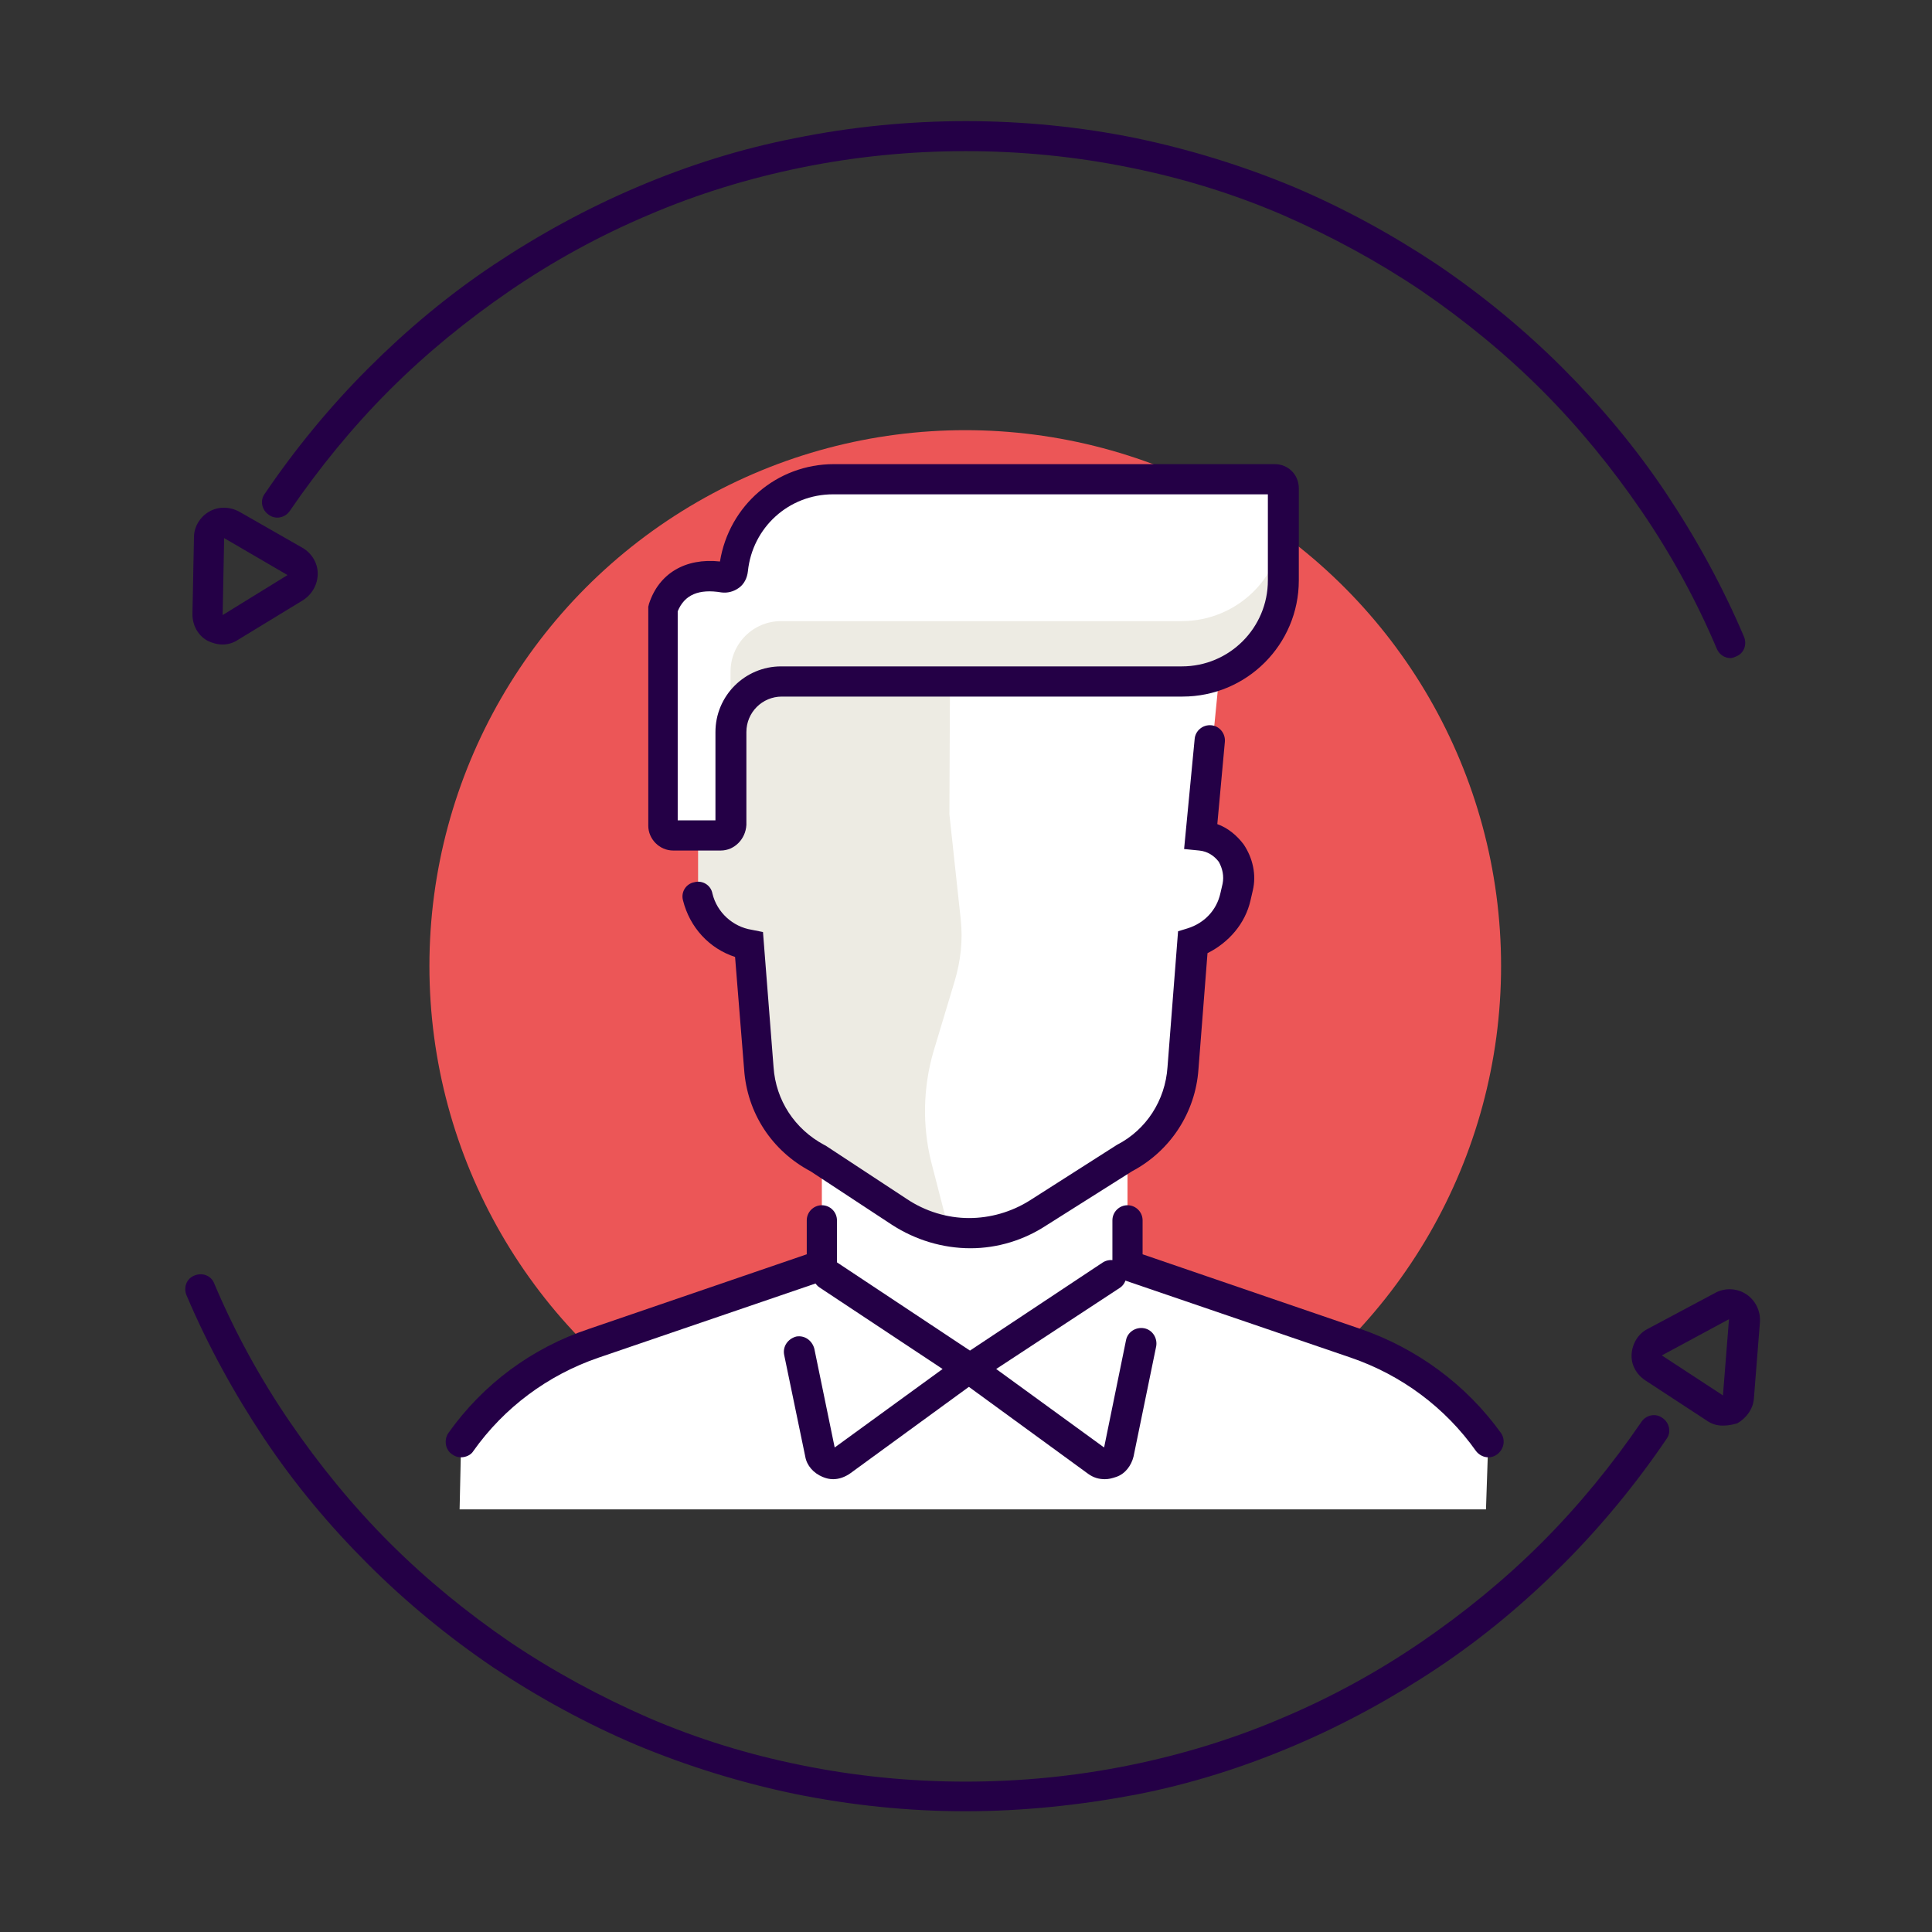 <?xml version="1.0" encoding="utf-8"?>
<!-- Generator: Adobe Illustrator 26.0.3, SVG Export Plug-In . SVG Version: 6.00 Build 0)  -->
<svg version="1.1" id="Layer_1" xmlns="http://www.w3.org/2000/svg" xmlns:xlink="http://www.w3.org/1999/xlink" x="0px" y="0px"
	 viewBox="0 0 256 256" style="enable-background:new 0 0 256 256;" xml:space="preserve">
<rect x="0" y="0" width="256" height="256" fill="#333333" stroke="none"/>
<style type="text/css">
	.st0{fill:#EC5657;}
	.st1{display:none;}
	.st2{display:inline;}
	.st3{fill:#240046;}
	.st4{fill:#FFFFFF;}
	.st5{fill:#EDEBE3;}
</style>
<g id="bg">
</g>
<g id="icons">
	<g>
		<g>
			<circle class="st0" cx="127.9" cy="128" r="71"/>
		</g>
		<g class="st1">
			<g class="st2">
				<path class="st3" d="M234.7,151.2H231c-5.8,0-10.6-4.6-10.9-10.4c0-0.1,0-0.2,0-0.2v-0.3h4c0,3.8,3.1,6.9,6.9,6.9h3.7
					c3.8,0,6.9-3.1,6.9-6.9c0-2.1-1-4-2.6-5.2L225.7,125c-2.6-2-4.2-5.1-4.2-8.4c0-6,4.9-10.9,10.9-10.9h3.7
					c5.8,0,10.6,4.6,10.9,10.4c0,0.1,0,0.2,0,0.2v0.3h-4c0-3.8-3.1-6.9-6.9-6.9h-3.7c-3.8,0-6.9,3.1-6.9,6.9c0,2.1,1,4,2.6,5.2
					l13.3,10.1c2.6,2,4.2,5.1,4.2,8.4C245.6,146.4,240.7,151.2,234.7,151.2z"/>
			</g>
			<g class="st2">
				<path class="st3" d="M233.6,106.9c-1.1,0-2-0.9-2-2v-4.3c0-1.1,0.9-2,2-2s2,0.9,2,2v4.3C235.6,106,234.7,106.9,233.6,106.9z"/>
			</g>
			<g class="st2">
				<path class="st3" d="M233.6,158.4c-1.1,0-2-0.9-2-2v-4.3c0-1.1,0.9-2,2-2s2,0.9,2,2v4.3C235.6,157.5,234.7,158.4,233.6,158.4z"
					/>
			</g>
		</g>
		<g>
			<path class="st3" d="M228.3,188.9c-0.8,0-1.5-0.2-2.2-0.7l-8.1-5.3c-1.2-0.8-1.9-2.1-1.8-3.5c0.1-1.4,0.9-2.7,2.1-3.3l9-4.8
				c1.3-0.7,2.9-0.6,4.1,0.2c1.2,0.8,1.9,2.2,1.8,3.7l-0.8,10.1c-0.1,1.4-1,2.6-2.2,3.3C229.5,188.8,228.9,188.9,228.3,188.9z
				 M220.2,179.6l8.1,5.3l0.8-10.1L220.2,179.6z"/>
		</g>
		<g>
			<path class="st3" d="M29.5,85.4c-0.7,0-1.4-0.2-2-0.5c-1.3-0.7-2-2.1-2-3.5l0.2-10.2c0-1.4,0.8-2.7,2-3.4c1.2-0.7,2.7-0.7,4,0
				l8.4,4.8c1.2,0.7,2,2,2,3.4s-0.7,2.7-1.9,3.5l-8.7,5.3C30.9,85.2,30.2,85.4,29.5,85.4z M29.7,71.3l-0.2,10.2l8.6-5.3L29.7,71.3z
				 M38.1,76.1L38.1,76.1L38.1,76.1z"/>
		</g>
		<g>
			<g id="XMLID_29_">
				<path class="st4" d="M61.1,191.1c4.3-6,10.3-10.6,17.6-13.1l15.1-5.2l15.1-5.2v-3v-18h40.5v18v3l15.1,5.2l15.1,5.2
					c7.3,2.5,13.3,7.1,17.6,13.1l-0.3,8.9h-136L61.1,191.1z"/>
			</g>
			<g id="XMLID_28_">
				<path class="st4" d="M160.7,98.2l-1.2,12.7c3.3,0.3,5.6,3.5,4.8,6.8L164,119c-0.7,2.9-2.9,5.2-5.7,6.1l-1.3,16.6
					c-0.4,5-3.3,9.5-7.8,11.9l-11.5,7.3c-2.7,1.7-5.9,2.6-9.1,2.6l0,0c-3.3,0-6.5-1-9.3-2.8l-10.8-7.1c-4.5-2.3-7.4-6.8-7.8-11.9
					l-1.3-16.3c-3.3-0.6-6-3-6.8-6.3V85.2L162,85L160.7,98.2z"/>
			</g>
			<g>
				<path class="st3" d="M146.4,196c-0.8,0-1.5-0.2-2.2-0.7l-19.2-14l21.1-14c0.9-0.6,2.2-0.4,2.8,0.6c0.6,0.9,0.4,2.2-0.6,2.8
					L132,181.4l14.3,10.4l2.9-14.2c0.2-1.1,1.3-1.8,2.4-1.6c1.1,0.2,1.8,1.3,1.6,2.4l-3,14.6c-0.3,1.2-1.1,2.3-2.3,2.7
					C147.3,195.9,146.9,196,146.4,196z"/>
			</g>
			<g id="XMLID_10_">
				<path class="st3" d="M197.2,193.1c-0.6,0-1.2-0.3-1.6-0.8c-4.1-5.8-9.9-10.1-16.6-12.4l-31.6-10.8v-7.4c0-1.1,0.9-2,2-2
					s2,0.9,2,2v4.5l28.9,9.9c7.5,2.6,14,7.4,18.6,13.8c0.6,0.9,0.4,2.1-0.5,2.8C198,193,197.6,193.1,197.2,193.1z"/>
			</g>
			<g id="XMLID_27_">
				<path class="st3" d="M61.1,193.1c-0.4,0-0.8-0.1-1.2-0.4c-0.9-0.6-1.1-1.9-0.5-2.8c4.6-6.5,11.1-11.3,18.6-13.8l28.9-9.9v-4.5
					c0-1.1,0.9-2,2-2s2,0.9,2,2v7.4l-31.6,10.8c-6.7,2.3-12.5,6.6-16.6,12.4C62.4,192.8,61.7,193.1,61.1,193.1z"/>
			</g>
			<g>
				<path class="st3" d="M110.4,196c-0.5,0-0.9-0.1-1.4-0.3c-1.2-0.5-2.1-1.5-2.3-2.7l-2.8-13.5c-0.2-1.1,0.5-2.1,1.6-2.4
					c1.1-0.2,2.1,0.5,2.4,1.6l2.7,13.1l14.3-10.4l-16.3-10.8c-0.9-0.6-1.2-1.9-0.6-2.8c0.6-0.9,1.9-1.2,2.8-0.6l21.1,14l-19.2,14
					C112,195.7,111.2,196,110.4,196z"/>
			</g>
			<g>
				<path class="st5" d="M125.9,85.1l-33.4,0.1v33.7c0.8,3.3,3.5,5.8,6.8,6.3l1.3,16.3c0.4,5,3.3,9.5,7.8,11.9l10.8,7.1
					c2.6,1.7,3.6,2.6,6.6,2.8l-2.4-9.3c-1.2-4.8-1.1-9.9,0.3-14.7l2.8-9.3c0.8-2.7,1.1-5.4,0.8-8.2l-1.5-13.9L125.9,85.1L125.9,85.1
					z"/>
			</g>
			<g id="XMLID_33_">
				<path class="st3" d="M128.6,165.4c-3.7,0-7.3-1.1-10.4-3.1l-10.8-7.1c-5.1-2.7-8.4-7.7-8.8-13.5l-1.2-14.9
					c-3.4-1.1-6-3.9-6.9-7.5c-0.3-1.1,0.4-2.2,1.5-2.4c1.1-0.3,2.2,0.4,2.4,1.5c0.6,2.5,2.7,4.4,5.2,4.8l1.5,0.3l1.4,17.9
					c0.3,4.4,2.8,8.2,6.7,10.3l0.2,0.1l10.8,7.1c2.4,1.6,5.3,2.5,8.2,2.5c2.8,0,5.6-0.8,8-2.3l11.6-7.4c3.9-2,6.4-5.9,6.7-10.3
					l1.4-18l1.3-0.4c2.2-0.7,3.8-2.4,4.3-4.6l0.3-1.3c0.2-1,0-2-0.5-2.9c-0.6-0.8-1.5-1.4-2.6-1.5l-2-0.2l1.4-14.6
					c0.1-1.1,1.1-1.9,2.2-1.8c1.1,0.1,1.9,1.1,1.8,2.2l-1,10.9c1.4,0.5,2.6,1.5,3.5,2.7c1.2,1.8,1.7,4,1.2,6.1l-0.3,1.3
					c-0.7,3.1-2.9,5.6-5.7,7l-1.2,15.4c-0.4,5.7-3.7,10.8-8.8,13.5l-11.4,7.2C135.7,164.3,132.2,165.4,128.6,165.4z"/>
			</g>
			<g id="XMLID_11_">
				<path class="st4" d="M170.1,64.6v12.2c0,7.4-6,13.4-13.4,13.4h-53.1c-3.7,0-6.7,3-6.7,6.7v12.3c0,0.7-0.6,1.3-1.3,1.3h-6.3
					c-0.7,0-1.3-0.6-1.3-1.3V80.6c1.6-4.7,6-4.5,8.1-4.2c0.6,0.1,1.2-0.4,1.2-1c0.6-6.7,6.3-12,13.2-12h58.4
					C169.5,63.5,170.1,64,170.1,64.6z"/>
			</g>
			<g>
				<g>
					<path class="st5" d="M156.6,82.3h-53.1c-3.7,0-6.7,3-6.7,6.7v8c0-3.7,3-6.7,6.7-6.7h53.1c7.4,0,13.4-6,13.4-13.4v-8
						C170.1,76.3,164,82.3,156.6,82.3z"/>
				</g>
			</g>
			<g id="XMLID_175_">
				<path class="st3" d="M95.5,112.7h-6.3c-1.8,0-3.3-1.5-3.3-3.3v-29L86,80c1.3-4,4.8-6.1,9.4-5.6c1.2-7.4,7.5-12.9,15.1-12.9h58.4
					c1.8,0,3.2,1.4,3.2,3.2v12.2c0,8.5-6.9,15.4-15.4,15.4h-53.1c-2.6,0-4.7,2.1-4.7,4.7v12.3C98.8,111.2,97.3,112.7,95.5,112.7z
					 M89.9,108.7h4.9V97c0-4.8,3.9-8.7,8.7-8.7h53.1c6.3,0,11.4-5.1,11.4-11.4V65.5h-57.6c-5.9,0-10.7,4.4-11.3,10.2
					c-0.1,0.9-0.5,1.7-1.2,2.2s-1.5,0.7-2.3,0.6c-3-0.5-4.9,0.3-5.8,2.5v27.7H89.9z"/>
			</g>
		</g>
		<g class="st1">
			<g id="XMLID_456_" class="st2">
				<path class="st3" d="M33.6,130.2H23.3c-1.1,0-2-0.9-2-2c0-1.1,0.9-2,2-2h10.2c4.3,0,7.9-3.5,7.9-7.9c0-4.3-3.5-7.9-7.9-7.9H10.9
					c-1.1,0-2-0.9-2-2s0.9-2,2-2h22.6c6.5,0,11.9,5.3,11.9,11.9C45.5,124.9,40.1,130.2,33.6,130.2z"/>
			</g>
			<g id="XMLID_451_" class="st2">
				<path class="st3" d="M42,149.9H14.6c-1.1,0-2-0.9-2-2s0.9-2,2-2H42c4.3,0,7.9-3.5,7.9-7.9c0-4.3-3.5-7.9-7.9-7.9H23.7
					c-1.1,0-2-0.9-2-2c0-1.1,0.9-2,2-2H42c6.5,0,11.9,5.3,11.9,11.9C53.9,144.6,48.6,149.9,42,149.9z"/>
			</g>
			<g id="XMLID_458_" class="st2">
				<path class="st3" d="M22,161c-1.1,0-2-0.9-2-2V98c0-1.1,0.9-2,2-2s2,0.9,2,2v61C24,160.1,23.2,161,22,161z"/>
			</g>
			<g class="st2">
				<path class="st3" d="M31.3,109.9c-1.1,0-2-0.9-2-2V98c0-1.1,0.9-2,2-2c1.1,0,2,0.9,2,2v9.9C33.3,109,32.4,109.9,31.3,109.9z"/>
			</g>
			<g class="st2">
				<path class="st3" d="M31.3,160.5c-1.1,0-2-0.9-2-2v-9.9c0-1.1,0.9-2,2-2c1.1,0,2,0.9,2,2v9.9C33.3,159.6,32.4,160.5,31.3,160.5z
					"/>
			</g>
		</g>
		<g>
			<path class="st3" d="M127.9,240c-7.6,0-15.2-0.8-22.6-2.3c-7.2-1.5-14.3-3.7-21-6.5c-6.6-2.8-13-6.3-19-10.3
				c-5.9-4-11.5-8.6-16.6-13.7c-5.1-5.1-9.7-10.6-13.7-16.6s-7.5-12.4-10.3-19c-0.4-1,0-2.2,1.1-2.6c1-0.4,2.2,0,2.6,1.1
				c2.7,6.4,6.1,12.6,10,18.3s8.3,11.1,13.2,16s10.3,9.3,16,13.2c5.8,3.9,11.9,7.2,18.3,10c6.5,2.8,13.3,4.9,20.3,6.3
				c14.2,2.9,29.3,2.9,43.5,0c6.9-1.4,13.8-3.5,20.3-6.3c6.4-2.7,12.6-6.1,18.3-10s11.1-8.3,16-13.2s9.3-10.3,13.2-16
				c0.6-0.9,1.9-1.2,2.8-0.5c0.9,0.6,1.2,1.9,0.5,2.8c-4,5.9-8.6,11.5-13.7,16.6c-5.1,5.1-10.6,9.7-16.6,13.7s-12.4,7.5-19,10.3
				c-6.8,2.9-13.8,5.1-21,6.5C143.1,239.2,135.5,240,127.9,240z"/>
		</g>
		<g>
			<path class="st3" d="M229.3,87.2c-0.8,0-1.5-0.5-1.8-1.2c-2.7-6.4-6.1-12.6-10-18.3s-8.3-11.1-13.2-16s-10.3-9.3-16-13.2
				c-5.8-3.9-11.9-7.2-18.3-10c-6.5-2.8-13.3-4.9-20.3-6.3c-14.2-2.9-29.3-2.9-43.5,0c-6.9,1.4-13.8,3.5-20.3,6.3
				c-6.4,2.7-12.6,6.1-18.3,10s-11.1,8.3-16,13.2s-9.3,10.3-13.2,16c-0.6,0.9-1.9,1.2-2.8,0.5c-0.9-0.6-1.2-1.9-0.5-2.8
				c4-5.9,8.6-11.5,13.7-16.6s10.6-9.7,16.6-13.7s12.4-7.5,19-10.3c6.8-2.9,13.8-5.1,21-6.5c14.8-3,30.4-3,45.1,0
				c7.2,1.5,14.3,3.7,21,6.5c6.6,2.8,13,6.3,19,10.3c5.9,4,11.5,8.6,16.6,13.7s9.7,10.6,13.7,16.6s7.5,12.4,10.3,19
				c0.4,1,0,2.2-1.1,2.6C229.8,87.1,229.5,87.2,229.3,87.2z"/>
		</g>
	</g>
</g>
</svg>
